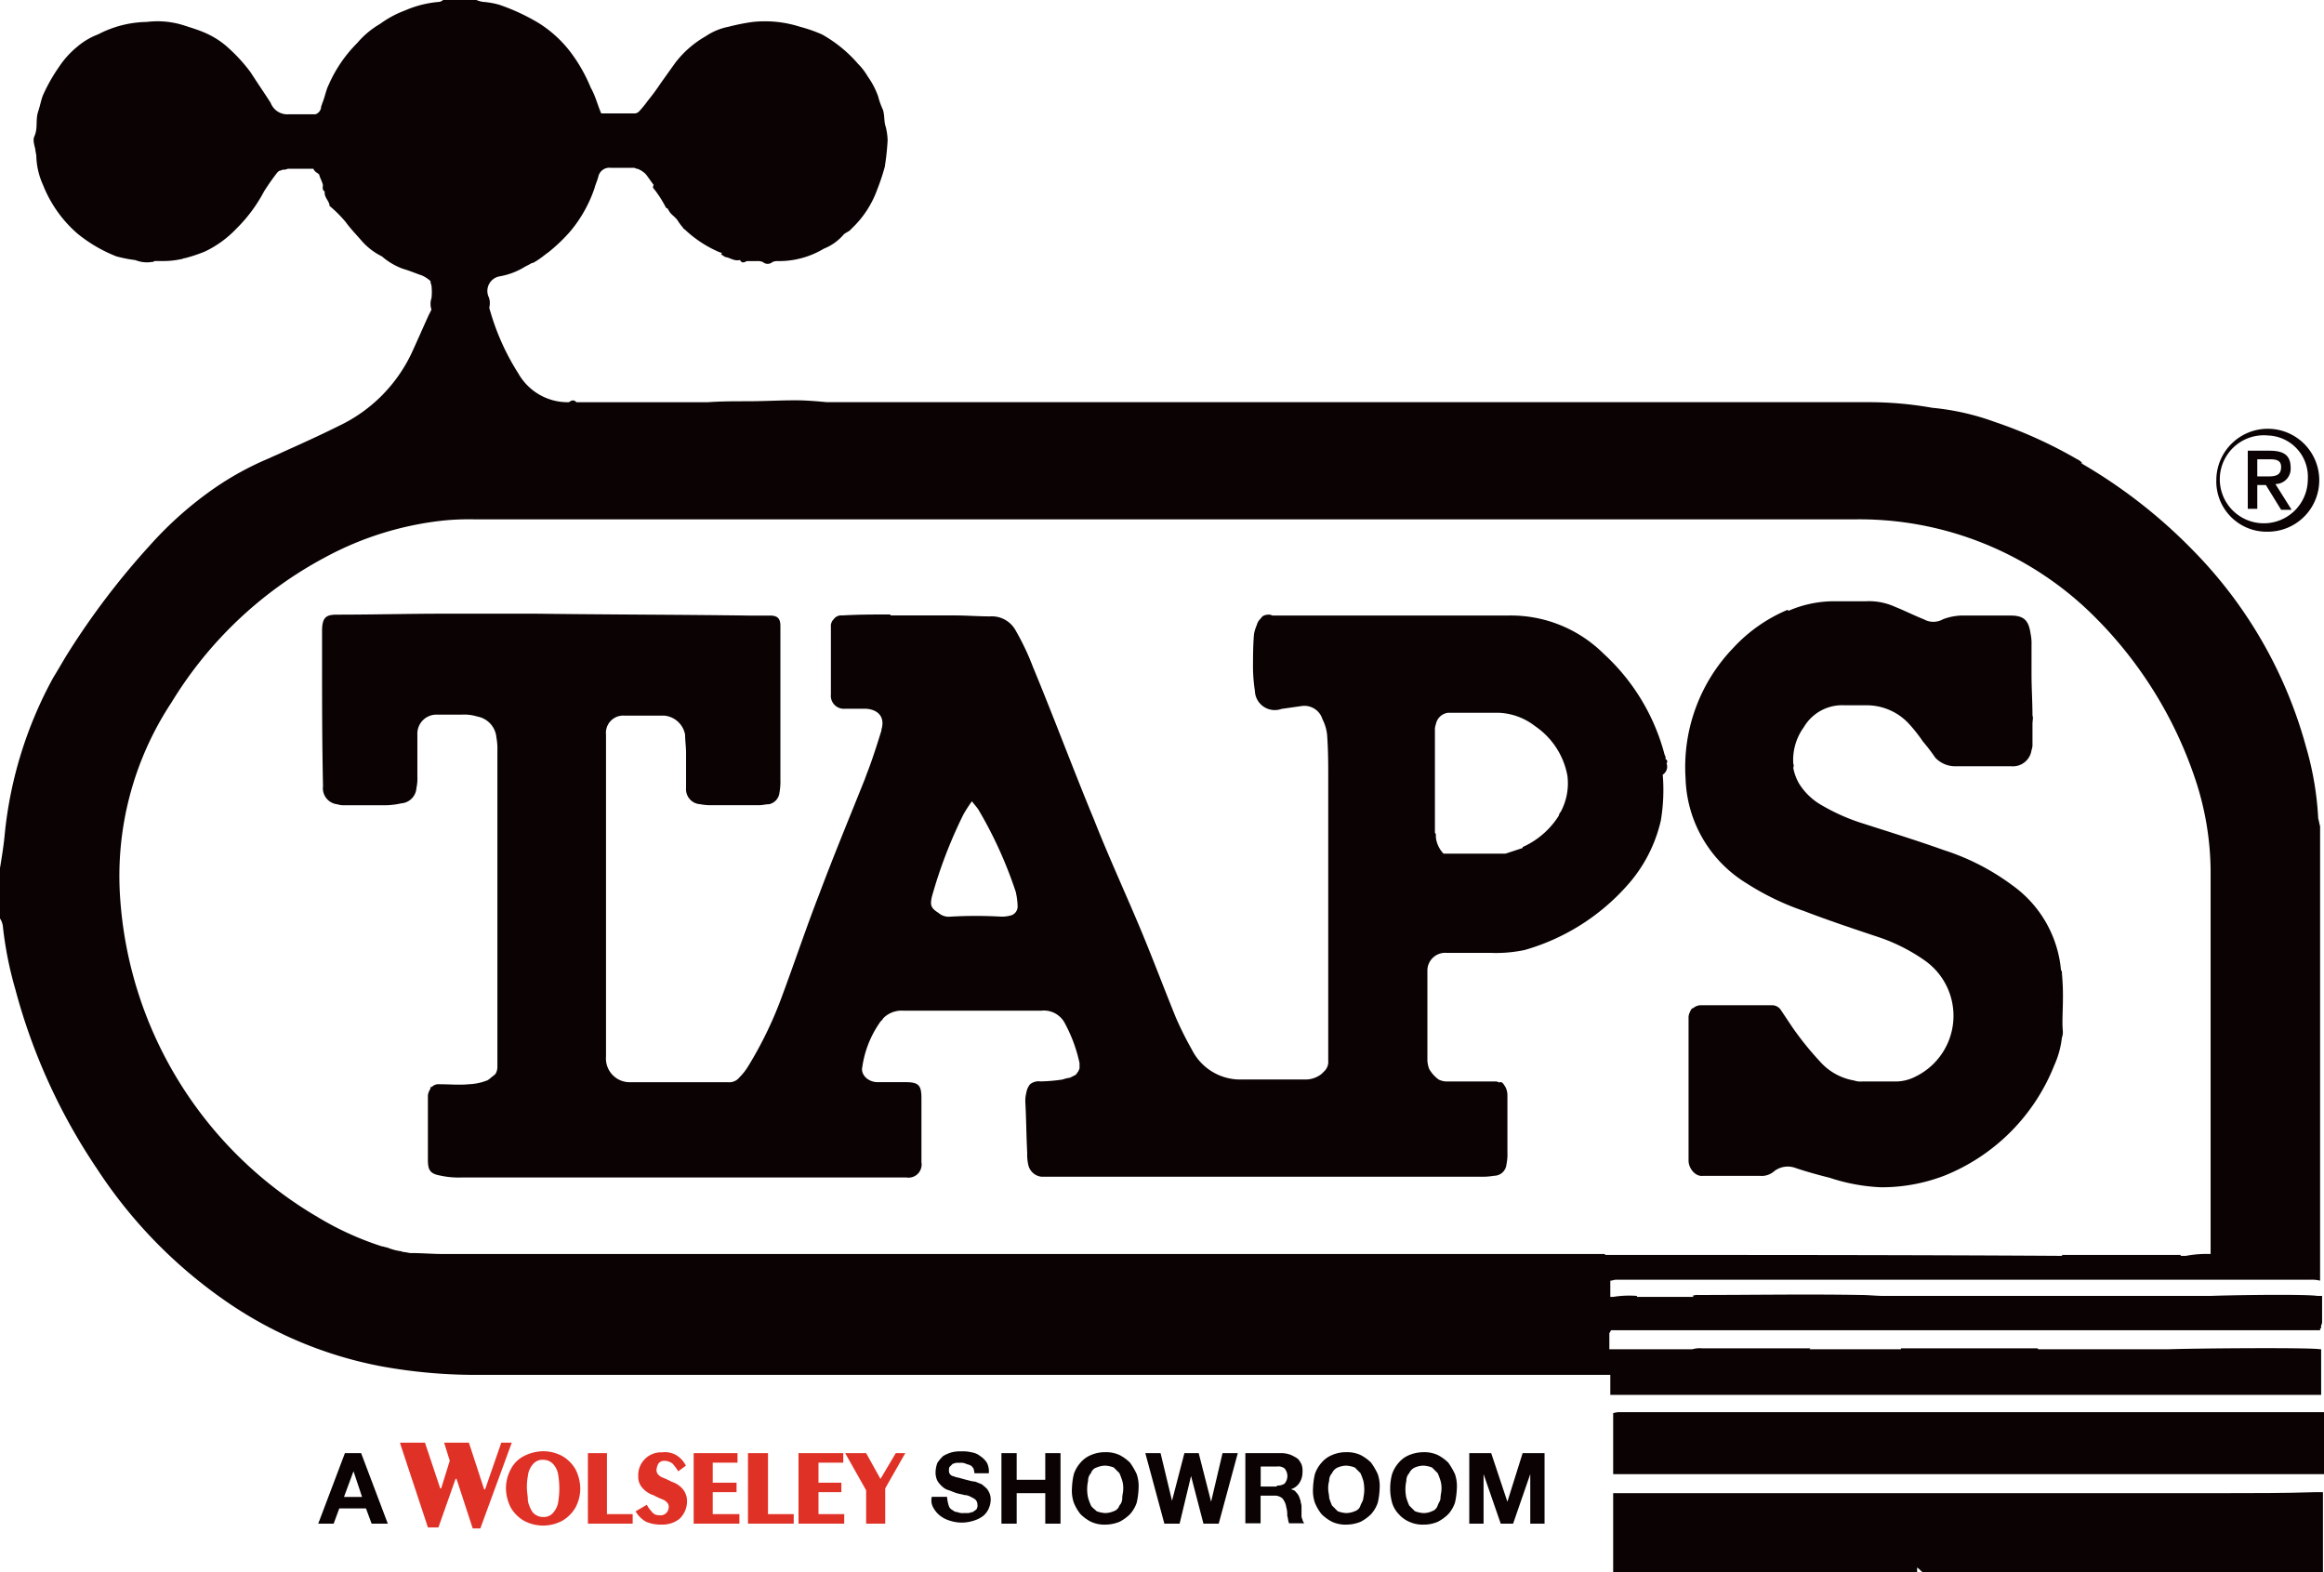 <svg xmlns="http://www.w3.org/2000/svg" width="123.734" height="83.707" viewBox="0 0 123.734 83.707">
  <g id="taps-logo" transform="translate(-0.7 -0.7)">
    <path id="Path_1090" data-name="Path 1090" d="M133.4,65.961c-.2-.1-.457-.254-.406-.507.051-.2.254-.254.457-.254a.322.322,0,0,1,.3.254C133.805,65.606,133.755,65.758,133.4,65.961Z" transform="translate(-65.176 -31.778)" fill="#0a0203" fill-rule="evenodd"/>
    <path id="Path_1091" data-name="Path 1091" d="M132.476,69.1h.609v.609l-.051.051h-.2C132.933,69.455,132.324,69.506,132.476,69.1Z" transform="translate(-64.912 -33.7)" fill="#0a0203" fill-rule="evenodd"/>
    <g id="Group_3124" data-name="Group 3124" transform="translate(17.847 32.702)">
      <path id="Path_1092" data-name="Path 1092" d="M106.082,73.065c.051-.051.051-.1,0-.2h-.051a.38.38,0,0,0-.051-.254,11.1,11.1,0,0,0-3.247-5.378A7.006,7.006,0,0,0,97.66,65.2H84.978a.664.664,0,0,0-.71.507,1.933,1.933,0,0,0-.152.507c-.051.609-.051,1.218-.051,1.826a9.057,9.057,0,0,0,.1,1.167,1.06,1.06,0,0,0,1.42.964l1.065-.152a1.006,1.006,0,0,1,1.116.71,2.276,2.276,0,0,1,.254.964c.051.761.051,1.471.051,2.232V88.893a.693.693,0,0,1-.2.558l-.051.051-.1.1a1.378,1.378,0,0,1-.862.3h-3.4a2.879,2.879,0,0,1-2.638-1.573,18.225,18.225,0,0,1-.862-1.725c-.66-1.623-1.268-3.247-1.928-4.819-.812-1.928-1.674-3.8-2.435-5.733-1.116-2.689-2.131-5.428-3.247-8.117a13.4,13.4,0,0,0-.913-1.928,1.443,1.443,0,0,0-1.37-.761c-.609,0-1.268-.051-1.877-.051h-3.4l-.051-.051c-.862,0-1.674,0-2.537.051a.489.489,0,0,0-.457.2.5.5,0,0,0-.152.406v3.6a.694.694,0,0,0,.761.761h1.116c.66.051,1.015.457.812,1.116v.051h0c-.254.812-.507,1.623-.812,2.384,0,.051-.051.1-.051.152-.812,2.029-1.674,4.109-2.435,6.138-.71,1.826-1.319,3.653-1.979,5.428a20.678,20.678,0,0,1-1.776,3.7,3.257,3.257,0,0,1-.507.66.683.683,0,0,1-.609.254H50.937a1.265,1.265,0,0,1-1.319-1.37V71.543a.92.92,0,0,1,.964-1.015h2.131a1.243,1.243,0,0,1,1.116,1.015c0,.3.051.66.051.964v1.877a.8.8,0,0,0,.761.862,2.893,2.893,0,0,0,.66.051h2.486c.152,0,.355-.051.507-.051a.7.7,0,0,0,.558-.609,3.349,3.349,0,0,0,.051-.71V65.76c0-.406-.152-.558-.558-.558H57.228c-3.754-.051-7.559-.051-11.313-.1H40.994c-1.877,0-3.8.051-5.682.051-.558,0-.812.1-.812.862v1.37c0,2.283,0,4.617.051,6.9a.858.858,0,0,0,.761.964,1.117,1.117,0,0,0,.406.051H37.9a3.943,3.943,0,0,0,.812-.1.873.873,0,0,0,.812-.812,2.47,2.47,0,0,0,.051-.609V71.543a1.012,1.012,0,0,1,1.065-1.065h1.268a2.373,2.373,0,0,1,.862.1A1.243,1.243,0,0,1,43.784,71.7a3.349,3.349,0,0,1,.051.71V89.248a.733.733,0,0,1-.1.355c-.1.1-.254.2-.355.3-.051,0-.051.051-.1.051a2.967,2.967,0,0,1-.964.2c-.507.051-1.015,0-1.573,0a.5.5,0,0,0-.406.152.05.05,0,0,1-.051-.051.384.384,0,0,1-.051.2.721.721,0,0,0-.1.3v3.4c0,.558.1.761.66.862a4.543,4.543,0,0,0,1.167.1H65.6a.7.7,0,0,0,.812-.812v-3.4c0-.71-.152-.862-.862-.862H64.076c-.507,0-.913-.406-.812-.812a5.493,5.493,0,0,1,.913-2.334c.051-.1.152-.152.2-.254l.051-.051a1.382,1.382,0,0,1,1.015-.355H72.8a1.258,1.258,0,0,1,1.268.71,7.9,7.9,0,0,1,.761,2.08V89.3c0,.051-.051.1-.051.152-.051.051-.1.152-.152.2l-.3.152h0a2.3,2.3,0,0,0-.406.1,9.056,9.056,0,0,1-1.167.1.733.733,0,0,0-.558.152h0a.956.956,0,0,0-.2.457,1.726,1.726,0,0,0-.051.507c.051.913.051,1.776.1,2.689a2.47,2.47,0,0,0,.051.609.808.808,0,0,0,.71.66H96.139a3.841,3.841,0,0,0,.761-.051.664.664,0,0,0,.66-.609,2.68,2.68,0,0,0,.051-.66v-.051h0V90.719a.956.956,0,0,0-.1-.406h0c-.152-.254-.2-.3-.355-.254a.305.305,0,0,0-.2-.051H94.414a1.013,1.013,0,0,1-.457-.1,1.81,1.81,0,0,1-.507-.558h0a1.481,1.481,0,0,1-.1-.457V84.124a.946.946,0,0,1,1.015-.964H96.7a7.41,7.41,0,0,0,1.826-.152,11.527,11.527,0,0,0,5.428-3.4,7.763,7.763,0,0,0,1.826-3.5,9.8,9.8,0,0,0,.1-2.435A.506.506,0,0,0,106.082,73.065ZM94.464,70.376H97.1a3.353,3.353,0,0,1,1.979.71,4.08,4.08,0,0,1,1.725,2.638,3.213,3.213,0,0,1-.355,1.928.385.385,0,0,0-.1.2,4.389,4.389,0,0,1-1.928,1.674v.051l-.913.3h-3.3a1.513,1.513,0,0,1-.406-.862v-.1a.186.186,0,0,0-.051-.152V71.34a.863.863,0,0,1,.051-.355A.753.753,0,0,1,94.464,70.376ZM67.932,81.233a.809.809,0,0,1-.609-.2c-.406-.254-.457-.406-.355-.862A25.037,25.037,0,0,1,68.642,75.8a7.678,7.678,0,0,1,.457-.71c.152.2.254.3.355.457a22.558,22.558,0,0,1,1.979,4.363,3.916,3.916,0,0,1,.1.761.494.494,0,0,1-.406.507,1.726,1.726,0,0,1-.507.051A23.763,23.763,0,0,0,67.932,81.233Z" transform="translate(-34.5 -64.431)" fill="#0a0203" fill-rule="evenodd"/>
      <path id="Path_1093" data-name="Path 1093" d="M197.661,85a12.361,12.361,0,0,0-.051-1.37c0-.1,0-.152-.051-.2a6.236,6.236,0,0,0-2.587-4.515,12.475,12.475,0,0,0-3.653-1.877c-1.42-.507-2.892-.964-4.312-1.42a10.553,10.553,0,0,1-2.181-.964,3.358,3.358,0,0,1-1.218-1.167,2.652,2.652,0,0,1-.3-.812h0c0-.051.051-.2,0-.2h0a2.97,2.97,0,0,1,.558-1.979,2.366,2.366,0,0,1,2.181-1.167h1.116a3.064,3.064,0,0,1,2.232.913,7.9,7.9,0,0,1,.812,1.015,9.748,9.748,0,0,1,.66.862,1.46,1.46,0,0,0,1.065.457h2.993a1,1,0,0,0,1.065-.862.863.863,0,0,0,.051-.355V70.335h0c0-.2.051-.355,0-.457,0-.71-.051-1.471-.051-2.181V66.124a2.47,2.47,0,0,0-.051-.609c-.1-.71-.355-.964-1.065-.964h-2.435a2.977,2.977,0,0,0-1.167.2,1.033,1.033,0,0,1-1.015,0c-.507-.2-1.015-.457-1.522-.66a3.355,3.355,0,0,0-1.573-.3h-1.623a6.059,6.059,0,0,0-2.486.507L183,64.247a8.3,8.3,0,0,0-2.892,2.029,9.147,9.147,0,0,0-2.537,6.95,6.772,6.772,0,0,0,3.247,5.58,14.031,14.031,0,0,0,3.044,1.471c1.319.507,2.689.964,4.059,1.42a9.6,9.6,0,0,1,2.384,1.218,3.6,3.6,0,0,1-.507,6.189,2.309,2.309,0,0,1-1.015.254h-1.826a.989.989,0,0,1-.406-.051,3.134,3.134,0,0,1-1.826-1.015,16.562,16.562,0,0,1-1.471-1.826l-.609-.913a.56.56,0,0,0-.507-.254h-3.7a.62.62,0,0,0-.457.152c-.1,0-.152.152-.2.254h0a.644.644,0,0,0-.051.3V93.57c0,.406.355.862.761.812h3.044a1,1,0,0,0,.761-.254,1.188,1.188,0,0,1,1.167-.152c.609.2,1.167.355,1.776.507a10.051,10.051,0,0,0,2.739.507,9.326,9.326,0,0,0,3.348-.609A10.487,10.487,0,0,0,197.2,88.5a4.876,4.876,0,0,0,.406-1.471.863.863,0,0,0,.051-.355C197.611,86.163,197.661,85.6,197.661,85Z" transform="translate(-104.975 -63.781)" fill="#0a0203" fill-rule="evenodd"/>
    </g>
    <g id="Group_3125" data-name="Group 3125" transform="translate(0.7 0.7)">
      <path id="Path_1094" data-name="Path 1094" d="M207.389,148.9H170.254a2.2,2.2,0,0,0-.254.051V152.2h37.846v-3.3h-.457Z" transform="translate(-84.112 -73.716)" fill="#0a0203" fill-rule="evenodd"/>
      <path id="Path_1095" data-name="Path 1095" d="M124.332,71.115v-1.42h-.254c-.558-.1-4.414-.051-5.682,0H101c-.406,0-.812-.051-1.218-.051-2.892-.051-5.783,0-8.675,0a.643.643,0,0,0-.3.051.05.05,0,0,1,.051.051H87.856v-.051a5.316,5.316,0,0,0-1.268.051h-.152v-.862c.1,0,.2-.051.3-.051h36.983a1.726,1.726,0,0,1,.507.051v-24.2c-.051-.152-.051-.254-.1-.406a16.586,16.586,0,0,0-.66-3.856,23.854,23.854,0,0,0-5.986-10.4,27.628,27.628,0,0,0-5.986-4.667c.051,0,.1,0,.1.051a.676.676,0,0,0-.3-.254,24.031,24.031,0,0,0-4.363-1.979,13.293,13.293,0,0,0-3.348-.761,19.388,19.388,0,0,0-3.45-.3h-55.4c-.558-.051-1.116-.1-1.674-.1-.862,0-1.725.051-2.587.051-.71,0-1.37,0-2.08.051h-7c-.152-.152-.254-.1-.406,0A3.021,3.021,0,0,1,28.3,20.587a12.713,12.713,0,0,1-1.522-3.4c-.051-.1,0-.2,0-.3a.863.863,0,0,0-.051-.355.788.788,0,0,1,.558-1.116,3.807,3.807,0,0,0,1.268-.457c.152-.1.3-.152.457-.254h.051a2.832,2.832,0,0,0,.406-.254c.152-.1.254-.2.406-.3a8.891,8.891,0,0,0,1.218-1.167,7.156,7.156,0,0,0,1.268-2.283c.051-.2.152-.406.2-.609a.6.6,0,0,1,.66-.457h1.167a.305.305,0,0,1,.2.051h.051a1.2,1.2,0,0,1,.457.3c.152.2.254.355.406.558-.051.1-.051.152.051.254a6.2,6.2,0,0,1,.609.964l.1.051a.177.177,0,0,0,.051.1c.1.2.3.3.457.507a2.814,2.814,0,0,0,.3.406c0,.051.051.051.1.1a6.274,6.274,0,0,0,1.877,1.218c.051,0,.051,0,.1.051a.05.05,0,0,0-.051.051c.1.051.2.152.3.152.2.051.406.2.66.152h.051c.1.2.254.1.355.051h.558a.643.643,0,0,1,.3.051.384.384,0,0,0,.507,0,.643.643,0,0,1,.3-.051,4.628,4.628,0,0,0,2.435-.66,2.73,2.73,0,0,0,1.065-.761c.1-.1.3-.152.406-.3a5.324,5.324,0,0,0,1.37-2.08,11.418,11.418,0,0,0,.406-1.218,13.5,13.5,0,0,0,.152-1.42h0a3.426,3.426,0,0,0-.1-.71c-.1-.254-.051-.609-.152-.913a3.976,3.976,0,0,1-.254-.71,4.272,4.272,0,0,0-.558-1.065,3.257,3.257,0,0,0-.507-.66,7.1,7.1,0,0,0-1.928-1.573,7.886,7.886,0,0,0-1.167-.406,6.111,6.111,0,0,0-2.537-.254,11.218,11.218,0,0,0-1.268.254,3.263,3.263,0,0,0-1.218.507,5.381,5.381,0,0,0-1.623,1.42l-.761,1.065a11.7,11.7,0,0,1-.71.964,5.391,5.391,0,0,1-.457.558.385.385,0,0,1-.2.1H32.711c-.2-.457-.3-.913-.558-1.37A8.545,8.545,0,0,0,31.088,3.49a6.389,6.389,0,0,0-1.725-1.573,11.018,11.018,0,0,0-2.08-.964A4.355,4.355,0,0,0,26.421.8a1.291,1.291,0,0,1-.355-.1H24.29a.385.385,0,0,1-.2.1,5.687,5.687,0,0,0-1.826.457,5.466,5.466,0,0,0-1.319.71,4.637,4.637,0,0,0-1.218,1.015A7.277,7.277,0,0,0,18.2,5.215c-.152.3-.2.66-.355,1.015,0,.051-.051.1-.051.2a.445.445,0,0,1-.3.355h-1.42a.951.951,0,0,1-.964-.609c-.355-.558-.71-1.065-1.065-1.623a8.762,8.762,0,0,0-1.319-1.42,4.486,4.486,0,0,0-1.167-.71c-.355-.152-.71-.254-1.015-.355a4.633,4.633,0,0,0-2.029-.2,5.759,5.759,0,0,0-2.587.66,3.764,3.764,0,0,0-1.116.66,4.828,4.828,0,0,0-.964,1.065,9.025,9.025,0,0,0-.862,1.522c-.1.254-.152.558-.254.862-.152.457,0,.862-.2,1.319-.1.2,0,.457.051.71,0,.1.051.254.051.355a3.932,3.932,0,0,0,.355,1.522,6.688,6.688,0,0,0,1.826,2.587,7.73,7.73,0,0,0,2.08,1.218,7.183,7.183,0,0,0,1.015.2,1.628,1.628,0,0,0,.862.1.186.186,0,0,0,.152-.051h.558a4.468,4.468,0,0,0,.862-.1h0a.393.393,0,0,0,.152-.051h.051a8.622,8.622,0,0,0,1.065-.355h0a5.679,5.679,0,0,0,1.674-1.218A8.036,8.036,0,0,0,14.753,10.9a12.306,12.306,0,0,1,.71-1.015c.051-.051.1-.1.152-.1s.1-.051.152-.051a.457.457,0,0,0,.254-.051h1.37c0,.051.051.1.1.152s.152.1.2.152h0c.051.2.152.355.2.558h0c0,.152-.051.254.1.355-.051.3.254.507.254.761h0a6.8,6.8,0,0,1,.862.862h0c.254.355.558.66.862,1.015a3.486,3.486,0,0,0,1.065.812,3.6,3.6,0,0,0,1.116.66c.355.1.71.254,1.015.355a1.771,1.771,0,0,1,.457.3v.051h0c0,.051.051.152.051.2a2.867,2.867,0,0,1,0,.66.939.939,0,0,0,0,.609h0l-.152.3c-.3.66-.609,1.37-.913,2.029a8.129,8.129,0,0,1-3.856,3.856c-1.015.507-2.029.964-3.044,1.42-.2.1-.457.2-.66.3a15.971,15.971,0,0,0-2.892,1.573,19.529,19.529,0,0,0-3.45,3.044A40.528,40.528,0,0,0,4.3,35.5c-.254.406-.507.862-.761,1.268A21.826,21.826,0,0,0,.954,45.09C.9,45.7.8,46.307.7,46.916V49.6a.969.969,0,0,1,.152.406,19.533,19.533,0,0,0,.66,3.348,31.574,31.574,0,0,0,4.363,9.588,25.509,25.509,0,0,0,6.8,7,21.585,21.585,0,0,0,8.32,3.5,28.022,28.022,0,0,0,5.022.457H86.436v1.065h37.846v-.457h0V72.535h-.051c-.507-.1-6.646-.051-8.066,0h-6.95c0-.051-.051-.051-.152-.051h-7.153v.051h-4.87l.051-.051H91.306a1.414,1.414,0,0,0-.507.051H86.385v-.862c.051-.051.051-.1.1-.152h37.744v-.1h.051v-.152A.393.393,0,0,0,124.332,71.115Zm-38.15-3.6c-.051-.051-.051-.051-.1-.051H24.29c-.558,0-1.116-.051-1.725-.051-.1,0-.254-.051-.355-.051-.051,0-.152-.051-.2-.051a2.909,2.909,0,0,1-.71-.2c-.1,0-.152-.051-.254-.051a16.129,16.129,0,0,1-3.45-1.573,21.346,21.346,0,0,1-10.5-16.995,16.761,16.761,0,0,1,2.739-10.4A21.3,21.3,0,0,1,18,30.378,17.013,17.013,0,0,1,24.442,28.4a14.256,14.256,0,0,1,1.471-.051H99.575a17.711,17.711,0,0,1,12.734,5.276,22.1,22.1,0,0,1,5.276,8.574,15.747,15.747,0,0,1,.812,4.819V57.976h0v9.487h0a6.009,6.009,0,0,0-1.319.1h-.3l.051-.051h-6.392c.051,0,.051.051.1.051C102.416,67.513,94.3,67.513,86.182,67.513Z" transform="translate(-0.7 -0.7)" fill="#0a0203" fill-rule="evenodd"/>
      <path id="Path_1096" data-name="Path 1096" d="M202.468,157.351H170v4.211h16.183v-.254c.152.1.2.2.3.254h21.307V157.3h-.457C205.715,157.351,204.091,157.351,202.468,157.351Z" transform="translate(-84.112 -77.855)" fill="#0a0203" fill-rule="evenodd"/>
    </g>
    <g id="Group_3129" data-name="Group 3129" transform="translate(17.644 77.507)">
      <g id="Group_3126" data-name="Group 3126" transform="translate(0 0.558)">
        <path id="Path_1097" data-name="Path 1097" d="M36.383,153.2l1.42,3.754h-.862l-.3-.812h-1.42l-.3.812H34.1l1.42-3.754Zm.051,2.334-.457-1.37h0l-.507,1.37Z" transform="translate(-34.1 -153.2)" fill="#0a0203"/>
      </g>
      <g id="Group_3127" data-name="Group 3127" transform="translate(32.651 0.457)">
        <path id="Path_1098" data-name="Path 1098" d="M99.394,155.942a.4.4,0,0,0,.2.2.387.387,0,0,0,.254.1.643.643,0,0,0,.3.051h.254c.1,0,.152-.051.254-.051.051-.051.152-.1.2-.152a.38.38,0,0,0,.051-.254.387.387,0,0,0-.1-.254,1.109,1.109,0,0,0-.254-.152.733.733,0,0,0-.355-.1c-.152-.051-.254-.051-.406-.1s-.254-.1-.406-.152a.818.818,0,0,1-.355-.2,1.345,1.345,0,0,1-.254-.3,1.013,1.013,0,0,1-.1-.457,1.5,1.5,0,0,1,.1-.507,2.206,2.206,0,0,1,.3-.355,1.8,1.8,0,0,1,.457-.2,1.726,1.726,0,0,1,.507-.051,1.9,1.9,0,0,1,.558.051.956.956,0,0,1,.457.2,1.185,1.185,0,0,1,.355.355,1,1,0,0,1,.1.558h-.761a2.2,2.2,0,0,0-.051-.254c-.051-.051-.1-.152-.152-.152-.051-.051-.152-.051-.254-.1a.644.644,0,0,0-.3-.051h-.2c-.051,0-.152.051-.2.051l-.152.152c-.051.051-.051.1-.051.2a.3.3,0,0,0,.051.2c.051.051.1.1.152.1a1.573,1.573,0,0,0,.355.1c.152.051.355.1.558.152a1.794,1.794,0,0,0,.3.051c.1.051.254.1.355.152.1.1.254.2.3.3a.857.857,0,0,1,.152.507,1.211,1.211,0,0,1-.1.457,1.064,1.064,0,0,1-.3.406,1.587,1.587,0,0,1-.507.254,2.03,2.03,0,0,1-1.268,0,1.587,1.587,0,0,1-.507-.254,1.368,1.368,0,0,1-.355-.406.787.787,0,0,1-.1-.609h.812A2.064,2.064,0,0,0,99.394,155.942Z" transform="translate(-98.461 -153)" fill="#0a0203"/>
        <path id="Path_1099" data-name="Path 1099" d="M106.612,153.2v1.42h1.522V153.2h.812v3.754h-.812v-1.623h-1.522v1.623H105.8V153.2Z" transform="translate(-102.077 -153.099)" fill="#0a0203"/>
        <path id="Path_1100" data-name="Path 1100" d="M113.3,154.267a1.754,1.754,0,0,1,.355-.609,1.439,1.439,0,0,1,.558-.406,1.853,1.853,0,0,1,.761-.152,1.694,1.694,0,0,1,.761.152,2.253,2.253,0,0,1,.558.406,3.783,3.783,0,0,1,.355.609,1.972,1.972,0,0,1,.1.761,3.915,3.915,0,0,1-.1.761,1.754,1.754,0,0,1-.355.609,2.253,2.253,0,0,1-.558.406,2.035,2.035,0,0,1-.761.152,1.694,1.694,0,0,1-.761-.152,2.252,2.252,0,0,1-.558-.406,2.4,2.4,0,0,1-.355-.609,1.972,1.972,0,0,1-.1-.761A3.916,3.916,0,0,1,113.3,154.267Zm.761,1.268a3.494,3.494,0,0,0,.152.406c.051.1.2.2.3.3a1.481,1.481,0,0,0,.457.1,1.212,1.212,0,0,0,.457-.1.457.457,0,0,0,.3-.3.576.576,0,0,0,.152-.406c0-.152.051-.3.051-.457a1.4,1.4,0,0,0-.051-.457,3.493,3.493,0,0,0-.152-.406l-.3-.3a1.481,1.481,0,0,0-.457-.1,1.212,1.212,0,0,0-.457.1.457.457,0,0,0-.3.3.576.576,0,0,0-.152.406,2.08,2.08,0,0,0,0,.913Z" transform="translate(-105.723 -153.049)" fill="#0a0203"/>
        <path id="Path_1101" data-name="Path 1101" d="M123.995,156.954l-.66-2.537h0l-.609,2.537h-.812L120.9,153.2h.812l.609,2.537h0l.66-2.537h.761l.66,2.587h0l.609-2.587h.812l-1.015,3.754Z" transform="translate(-109.516 -153.099)" fill="#0a0203"/>
        <path id="Path_1102" data-name="Path 1102" d="M133.379,153.2a1.482,1.482,0,0,1,.457.1,2.206,2.206,0,0,1,.355.2,1.061,1.061,0,0,1,.2.3.989.989,0,0,1,.051.406,1.023,1.023,0,0,1-.152.558.81.81,0,0,1-.457.355h0c.1.051.2.051.254.152a.7.7,0,0,1,.152.2c.051.1.051.152.1.254,0,.1.051.2.051.3v.457a.457.457,0,0,0,.051.254.385.385,0,0,0,.1.2h-.812c-.051-.1-.051-.254-.1-.406a1.4,1.4,0,0,0-.051-.457.956.956,0,0,0-.2-.457.62.62,0,0,0-.457-.152h-.71v1.471H131.4V153.2Zm-.3,1.725a.656.656,0,0,0,.406-.1.617.617,0,0,0,0-.812.547.547,0,0,0-.406-.1h-.862v1.065h.862Z" transform="translate(-114.69 -153.099)" fill="#0a0203"/>
        <path id="Path_1103" data-name="Path 1103" d="M138.6,154.267a1.754,1.754,0,0,1,.355-.609,1.439,1.439,0,0,1,.558-.406,1.853,1.853,0,0,1,.761-.152,1.694,1.694,0,0,1,.761.152,2.252,2.252,0,0,1,.558.406,3.782,3.782,0,0,1,.355.609,1.972,1.972,0,0,1,.1.761,3.915,3.915,0,0,1-.1.761,1.754,1.754,0,0,1-.355.609,2.252,2.252,0,0,1-.558.406,2.035,2.035,0,0,1-.761.152,1.694,1.694,0,0,1-.761-.152,2.252,2.252,0,0,1-.558-.406,2.4,2.4,0,0,1-.355-.609,1.972,1.972,0,0,1-.1-.761A3.916,3.916,0,0,1,138.6,154.267Zm.761,1.268a3.5,3.5,0,0,0,.152.406l.3.3a1.481,1.481,0,0,0,.457.1,1.212,1.212,0,0,0,.457-.1.457.457,0,0,0,.3-.3c.051-.152.152-.254.152-.406a2.08,2.08,0,0,0,0-.913,3.494,3.494,0,0,0-.152-.406l-.3-.3a1.481,1.481,0,0,0-.457-.1,1.212,1.212,0,0,0-.457.1.592.592,0,0,0-.3.3.576.576,0,0,0-.152.406,1.4,1.4,0,0,0-.051.457C139.312,155.231,139.362,155.383,139.362,155.535Z" transform="translate(-118.188 -153.049)" fill="#0a0203"/>
        <path id="Path_1104" data-name="Path 1104" d="M146.7,154.267a1.754,1.754,0,0,1,.355-.609,1.438,1.438,0,0,1,.558-.406,2.035,2.035,0,0,1,.761-.152,1.694,1.694,0,0,1,.761.152,2.252,2.252,0,0,1,.558.406,3.783,3.783,0,0,1,.355.609,1.972,1.972,0,0,1,.1.761,3.917,3.917,0,0,1-.1.761,1.754,1.754,0,0,1-.355.609,2.252,2.252,0,0,1-.558.406,1.853,1.853,0,0,1-.761.152,1.694,1.694,0,0,1-.761-.152,1.59,1.59,0,0,1-.558-.406,1.484,1.484,0,0,1-.355-.609,2.9,2.9,0,0,1,0-1.522Zm.761,1.268a3.5,3.5,0,0,0,.152.406l.3.3a1.481,1.481,0,0,0,.457.1,1.013,1.013,0,0,0,.457-.1.457.457,0,0,0,.3-.3c.051-.152.152-.254.152-.406s.051-.3.051-.457a1.4,1.4,0,0,0-.051-.457,3.494,3.494,0,0,0-.152-.406l-.3-.3a1.481,1.481,0,0,0-.457-.1,1.212,1.212,0,0,0-.457.1.592.592,0,0,0-.3.3.576.576,0,0,0-.152.406,2.08,2.08,0,0,0,0,.913Z" transform="translate(-122.178 -153.049)" fill="#0a0203"/>
        <path id="Path_1105" data-name="Path 1105" d="M156.067,153.2l.862,2.587h0l.812-2.587h1.167v3.754h-.761v-2.638h0l-.913,2.638h-.66l-.913-2.638h0v2.638H154.9V153.2Z" transform="translate(-126.268 -153.099)" fill="#0a0203"/>
      </g>
      <g id="Group_3128" data-name="Group 3128" transform="translate(4.363)">
        <path id="Path_1106" data-name="Path 1106" d="M53.8,154.979a2.309,2.309,0,0,0,.254,1.015,1.907,1.907,0,0,0,.71.71,2.156,2.156,0,0,0,2.029,0,1.907,1.907,0,0,0,.71-.71,2.145,2.145,0,0,0,.254-1.015,2.309,2.309,0,0,0-.254-1.015,1.907,1.907,0,0,0-.71-.71A2.145,2.145,0,0,0,55.779,153a2.309,2.309,0,0,0-1.015.254,1.6,1.6,0,0,0-.71.71,2.145,2.145,0,0,0-.254,1.015m1.116,0a3.12,3.12,0,0,1,.051-.66,1.113,1.113,0,0,1,.254-.609.655.655,0,0,1,.558-.254.727.727,0,0,1,.558.254,1.113,1.113,0,0,1,.254.609,4.312,4.312,0,0,1,0,1.319,1.114,1.114,0,0,1-.254.609.655.655,0,0,1-.558.254.727.727,0,0,1-.558-.254,1.693,1.693,0,0,1-.254-.609C54.967,155.384,54.916,155.181,54.916,154.979Z" transform="translate(-48.169 -152.543)" fill="#e03127" fill-rule="evenodd"/>
        <path id="Path_1107" data-name="Path 1107" d="M62.4,156.954h2.384v-.507h-1.37V153.2H62.4v3.754" transform="translate(-52.406 -152.642)" fill="#e03127" fill-rule="evenodd"/>
        <path id="Path_1108" data-name="Path 1108" d="M67.4,156.232a1.467,1.467,0,0,0,.558.558,1.932,1.932,0,0,0,.812.152,1.463,1.463,0,0,0,.964-.3,1.286,1.286,0,0,0,.406-.913,1,1,0,0,0-.254-.71,1.313,1.313,0,0,0-.558-.355,4.943,4.943,0,0,0-.558-.254c-.152-.1-.254-.2-.254-.355a.733.733,0,0,1,.1-.355.362.362,0,0,1,.3-.152.708.708,0,0,1,.457.152,2.813,2.813,0,0,1,.3.406l.406-.3a1.373,1.373,0,0,0-.507-.558,1.214,1.214,0,0,0-.761-.152,1.216,1.216,0,0,0-1.268,1.268.876.876,0,0,0,.254.66,1.313,1.313,0,0,0,.558.355,4.94,4.94,0,0,0,.558.254c.152.1.254.2.254.355a.461.461,0,0,1-.152.355.428.428,0,0,1-.355.1.461.461,0,0,1-.406-.2,1.542,1.542,0,0,1-.254-.355l-.609.355" transform="translate(-54.869 -152.58)" fill="#e03127" fill-rule="evenodd"/>
        <path id="Path_1109" data-name="Path 1109" d="M75.935,156.954v-.507h-1.42V155.28h1.268v-.507H74.515v-1.065h1.319V153.2H73.5v3.754h2.435" transform="translate(-57.875 -152.642)" fill="#e03127" fill-rule="evenodd"/>
        <path id="Path_1110" data-name="Path 1110" d="M79.2,156.954h2.435v-.507h-1.37V153.2H79.2v3.754" transform="translate(-60.683 -152.642)" fill="#e03127" fill-rule="evenodd"/>
        <path id="Path_1111" data-name="Path 1111" d="M86.935,156.954v-.507h-1.37V155.28h1.218v-.507H85.565v-1.065h1.319V153.2H84.5v3.754h2.435" transform="translate(-63.294 -152.642)" fill="#e03127" fill-rule="evenodd"/>
        <path id="Path_1112" data-name="Path 1112" d="M91.277,154.57l-.761-1.37H89.4l1.116,1.979v1.776h1.015v-1.877L92.6,153.2h-.507l-.812,1.37" transform="translate(-65.708 -152.642)" fill="#e03127" fill-rule="evenodd"/>
        <path id="Path_1113" data-name="Path 1113" d="M44.019,152.1l.812,2.435h.051l.457-1.471-.3-.964h1.319l.812,2.486h.051l.862-2.486h.558l-1.674,4.566h-.406l-.862-2.638h-.051l-.913,2.587h-.558L42.7,152.151V152.1h1.319" transform="translate(-42.7 -152.1)" fill="#e03127" fill-rule="evenodd"/>
      </g>
    </g>
    <g id="Group_3130" data-name="Group 3130" transform="translate(118.701 23.428)">
      <path id="Path_1114" data-name="Path 1114" d="M236.04,51.08a2.679,2.679,0,0,1-2.739-2.79,2.74,2.74,0,1,1,2.739,2.79Zm0-5.124a2.343,2.343,0,1,0,2.131,2.334A2.2,2.2,0,0,0,236.04,45.957Zm-.558,3.906h-.507V46.768h1.167c.761,0,1.116.254,1.116.913a.814.814,0,0,1-.812.862l.862,1.37h-.558l-.812-1.319h-.457v1.268Zm.558-1.725c.406,0,.71-.051.71-.507,0-.406-.355-.406-.66-.406h-.609v.913Z" transform="translate(-233.3 -45.5)" fill="#0a0203"/>
    </g>
  </g>
</svg>
